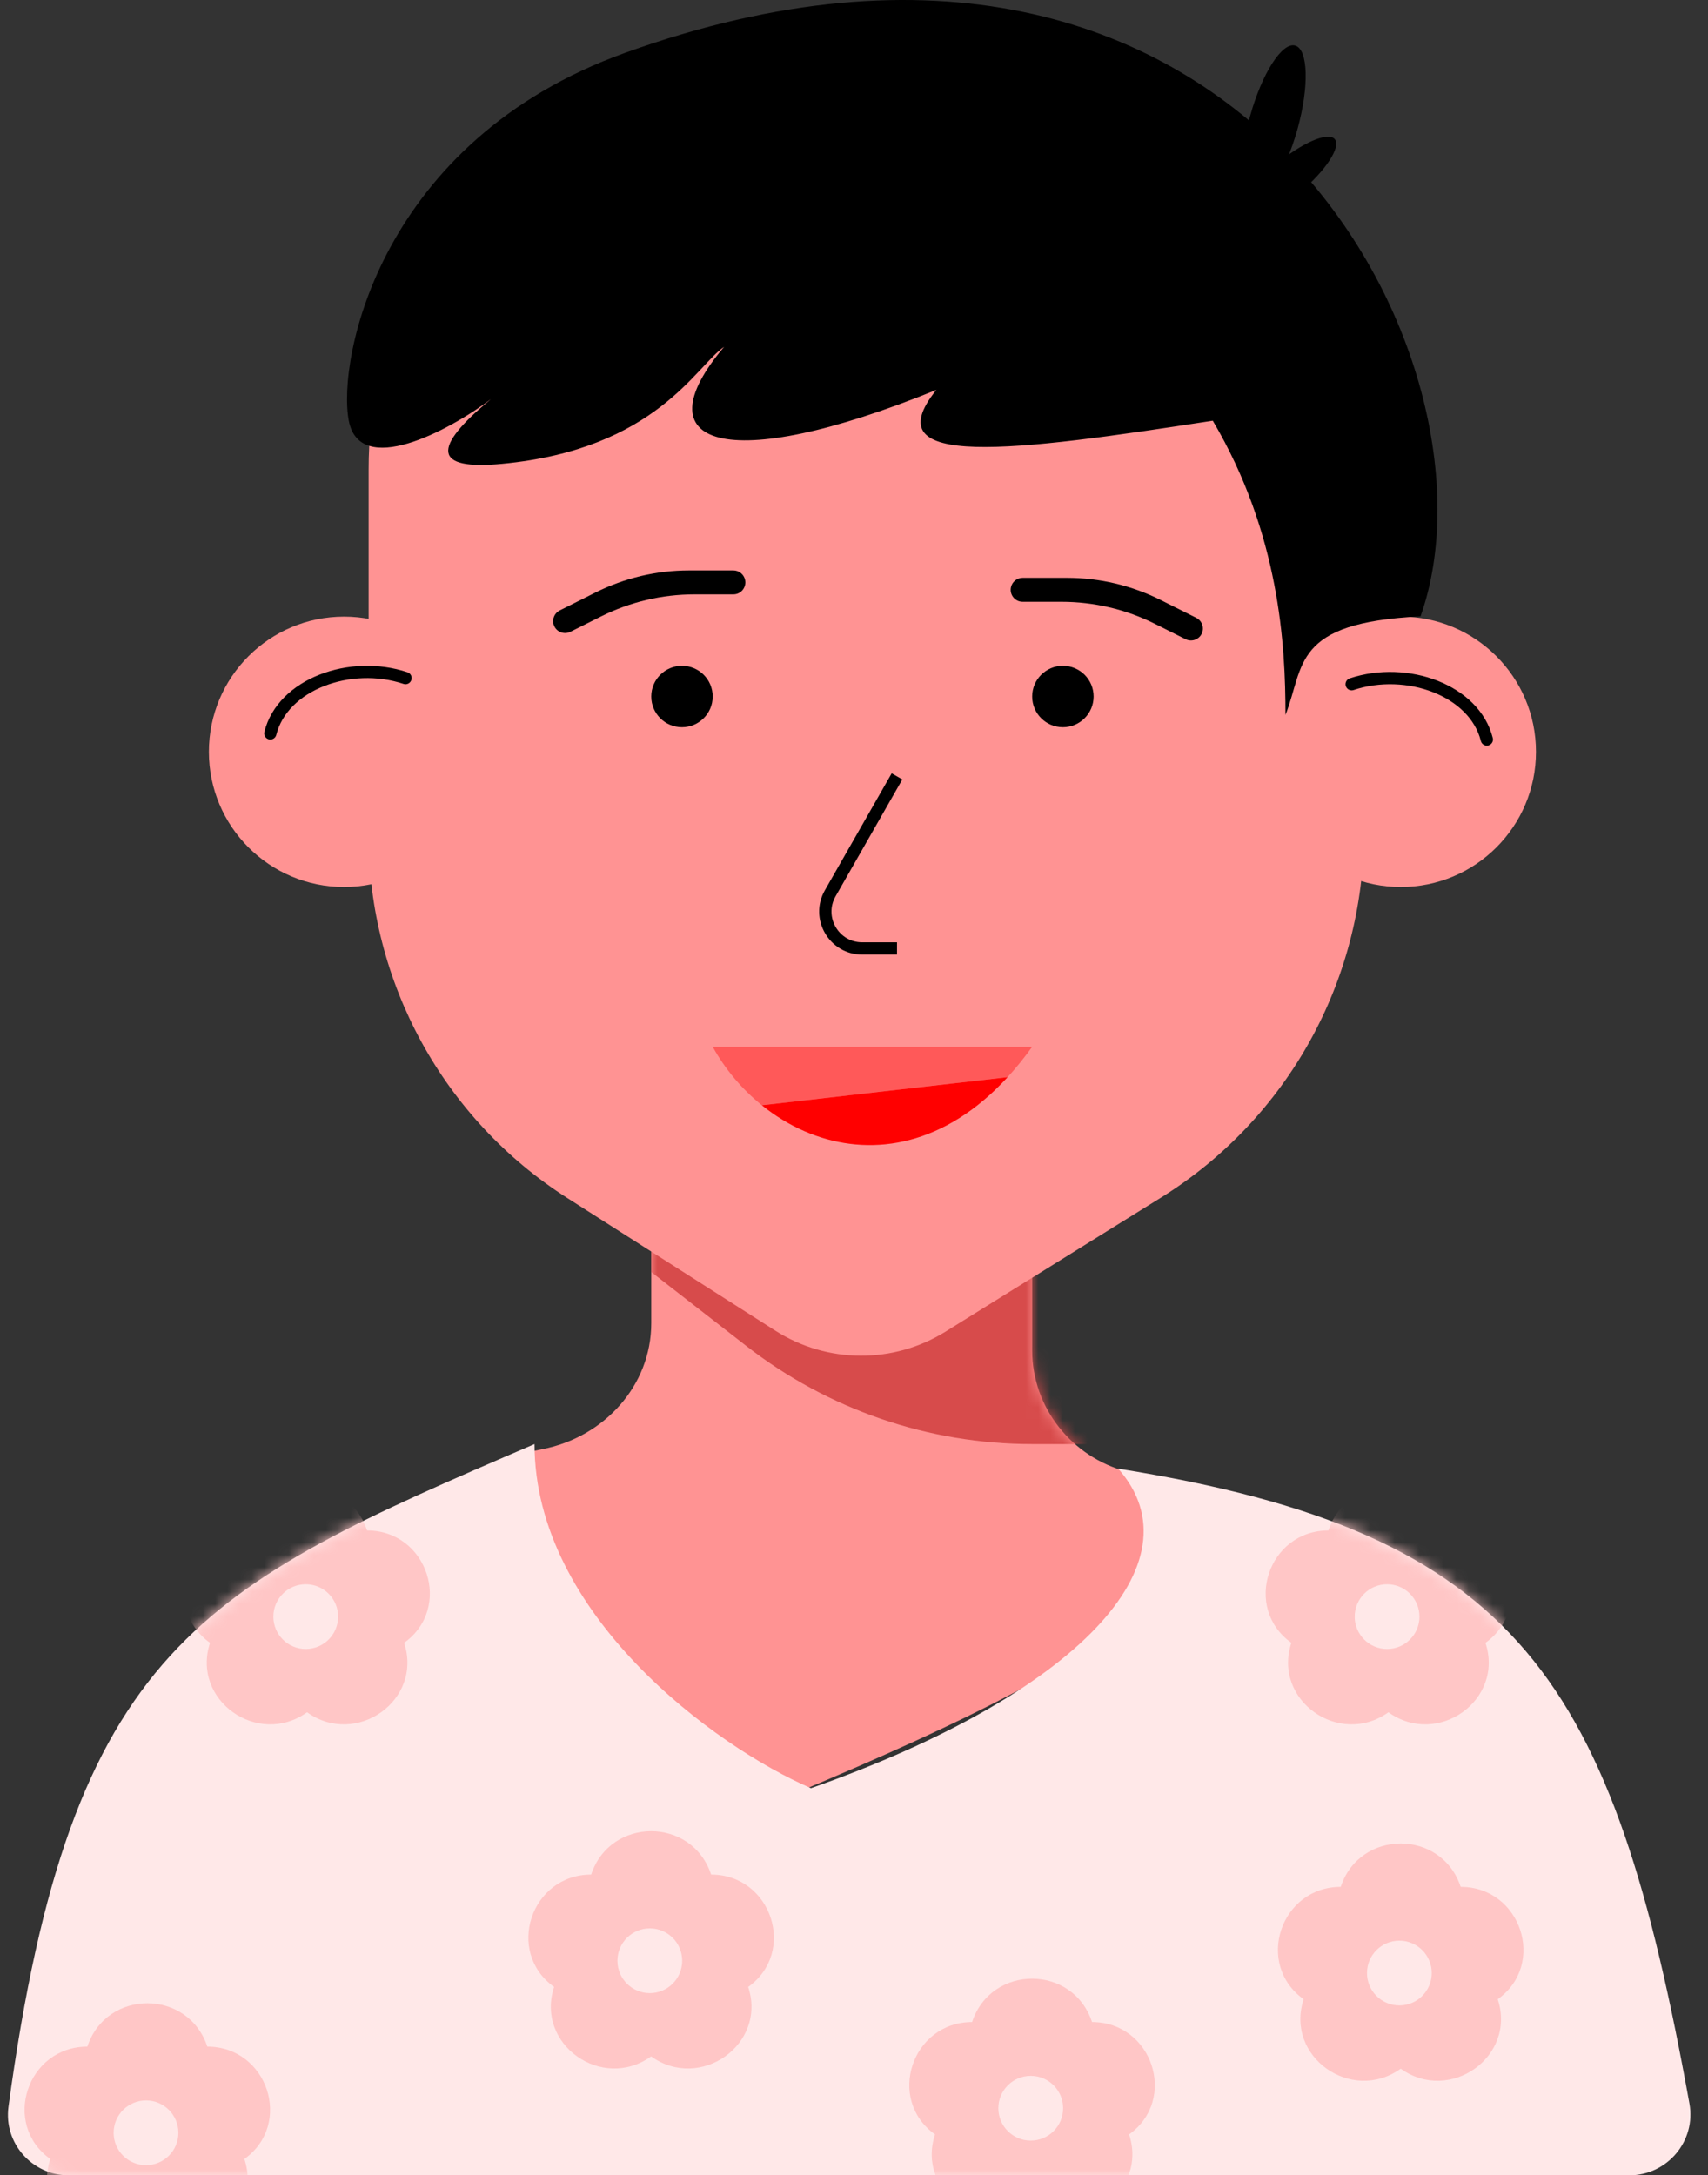 <svg width="139" height="177" viewBox="0 0 139 177" fill="none" xmlns="http://www.w3.org/2000/svg">
<rect x="0" y="0" width="139" height="177" fill="#333333" stroke="none"/>
<path d="M41.5 118.5C37.9 132.1 55.333 142.5 64.5 146C94.5 133.5 97.5 128.5 94.5 120.5C93.693 120.276 92.754 120.021 91.72 119.749C87.218 118.563 84 114.54 84 109.885V101.173H53V107.664C53 112.75 49.161 116.927 44.17 117.909C43.226 118.096 42.331 118.292 41.5 118.5Z" fill="#FF9393"/>
<mask id="mask0_5_220" style="mask-type:alpha" maskUnits="userSpaceOnUse" x="41" y="101" width="55" height="45">
<path d="M41.5 118.5C37.9 132.1 55.333 142.5 64.5 146C94.5 133.5 97.5 128.5 94.5 120.5C93.693 120.276 92.754 120.021 91.72 119.749C87.218 118.563 84 114.54 84 109.885V101.173H53V107.664C53 112.75 49.161 116.927 44.17 117.909C43.226 118.096 42.331 118.292 41.5 118.5Z" fill="#FF9393"/>
</mask>
<g mask="url(#mask0_5_220)">
<path d="M54 98H84H94V117.5H84C75.574 117.5 67.389 114.692 60.738 109.519L53 103.5V98H54Z" fill="#D74B4B"/>
</g>
<path d="M30 38.173C30 18.843 45.67 3.173 65 3.173H76C95.33 3.173 111 18.843 111 38.173V67.724C111 79.819 104.755 91.057 94.485 97.445L76.951 108.35C72.703 110.992 67.316 110.962 63.097 108.273L46.185 97.491C36.103 91.064 30 79.935 30 67.978V38.173Z" fill="#FF9393"/>
<path d="M73 63.173L67.565 72.685C66.422 74.685 67.866 77.173 70.169 77.173H73" stroke="black"/>
<path d="M45.04 50.756C44.939 50.319 45.15 49.87 45.551 49.669L48.455 48.213C50.819 47.029 53.427 46.412 56.071 46.412L59.682 46.412C60.136 46.412 60.53 46.725 60.632 47.167V47.167C60.773 47.778 60.309 48.361 59.682 48.361L56.521 48.361C53.877 48.361 51.269 48.977 48.905 50.162L46.422 51.406C45.859 51.688 45.181 51.369 45.04 50.756V50.756Z" fill="black"/>
<path d="M97.868 51.36C97.969 50.923 97.757 50.474 97.356 50.273L94.452 48.817C92.088 47.633 89.481 47.016 86.836 47.016L83.225 47.016C82.771 47.016 82.378 47.329 82.276 47.771V47.771C82.135 48.382 82.598 48.965 83.225 48.965L86.386 48.965C89.031 48.965 91.638 49.581 94.002 50.766L96.485 52.01C97.048 52.292 97.726 51.973 97.868 51.36V51.36Z" fill="black"/>
<circle cx="55.5" cy="56.673" r="2.5" fill="black"/>
<circle cx="86.5" cy="56.673" r="2.5" fill="black"/>
<circle cx="114" cy="61.173" r="11" fill="#FF9393"/>
<circle cx="28" cy="61.173" r="11" fill="#FF9393"/>
<path d="M33 55.173C28.5 53.673 23 55.673 22 59.673" stroke="black" stroke-linecap="round"/>
<path d="M110 55.671C114.5 54.171 120 56.171 121 60.171" stroke="black" stroke-linecap="round"/>
<path fill-rule="evenodd" clip-rule="evenodd" d="M84 85.173H58C59.004 86.987 60.375 88.621 62 89.932L82 87.647C82.68 86.907 83.347 86.084 84 85.173Z" fill="#FF5959"/>
<path d="M65.5 92.058C70.139 94.062 75.842 93.612 81 88.67C81.336 88.348 81.669 88.008 82 87.647L62 89.932C63.068 90.793 64.245 91.515 65.5 92.058Z" fill="#FF0000"/>
<path d="M115.602 50.156C105.137 50.657 106.184 54.164 104.614 58.173C104.614 52.494 104.139 43.452 98.698 34.232C82.46 36.737 70.967 38.24 76.2 31.727C58.934 38.742 52.132 36.236 58.934 28.219C56.666 29.722 53.442 36.537 40.885 37.739C35.231 38.281 35.122 36.467 39.946 32.482C36.469 35.096 29.276 38.884 28.385 34.232C27.419 29.19 30.963 11.447 50.885 4.293C101.113 -13.746 122.927 29.612 115.602 50.156Z" fill="black"/>
<ellipse cx="103.664" cy="9.971" rx="2" ry="6.5" transform="rotate(15.5 103.664 9.971)" fill="black"/>
<ellipse cx="104.794" cy="14.536" rx="1.5" ry="5" transform="rotate(50 104.794 14.536)" fill="black"/>
<path d="M43.5 117.5C16.381 129.146 5.784 133.87 0.69 171.422C0.289 174.378 2.612 177 5.596 177H25.5H132.598C135.687 177 138.04 174.209 137.49 171.168C131.255 136.678 123.72 124.716 91 119.5C97.741 127.124 87.667 137.876 66 145.5C58.136 142.111 43.5 131.325 43.5 117.5Z" fill="#FFE8E8"/>
<mask id="mask1_5_220" style="mask-type:alpha" maskUnits="userSpaceOnUse" x="0" y="117" width="138" height="60">
<path d="M43.5 117.5C16.381 129.146 5.784 133.87 0.69 171.422C0.289 174.378 2.612 177 5.596 177H25.5H132.598C135.687 177 138.04 174.209 137.49 171.168C131.255 136.678 123.72 124.716 91 119.5C97.741 127.124 87.667 137.876 66 145.5C58.136 142.111 43.5 131.325 43.5 117.5Z" fill="#FFE8E8"/>
</mask>
<g mask="url(#mask1_5_220)">
<path d="M109.11 153.529C110.662 148.824 117.319 148.824 118.872 153.529C123.775 153.529 125.876 159.82 121.888 162.673C123.429 167.344 117.991 171.186 113.991 168.324C109.99 171.186 104.552 167.344 106.093 162.673C102.105 159.82 104.206 153.529 109.11 153.529Z" fill="#FFC6C6"/>
<circle cx="113.882" cy="160.541" r="2.635" fill="#FFE8E8"/>
<path d="M108.11 124.529C109.662 119.824 116.319 119.824 117.872 124.529C122.775 124.529 124.876 130.82 120.888 133.673C122.429 138.344 116.991 142.186 112.991 139.324C108.99 142.186 103.552 138.344 105.093 133.673C101.105 130.82 103.206 124.529 108.11 124.529Z" fill="#FFC6C6"/>
<circle cx="112.882" cy="131.541" r="2.635" fill="#FFE8E8"/>
<path d="M79.11 164.529C80.662 159.824 87.319 159.824 88.871 164.529C93.775 164.529 95.876 170.82 91.888 173.673C93.429 178.344 87.991 182.186 83.99 179.324C79.99 182.186 74.552 178.344 76.093 173.673C72.105 170.82 74.206 164.529 79.11 164.529Z" fill="#FFC6C6"/>
<circle cx="83.882" cy="171.541" r="2.635" fill="#FFE8E8"/>
<path d="M48.11 152.529C49.662 147.824 56.319 147.824 57.871 152.529C62.775 152.529 64.876 158.82 60.888 161.673C62.429 166.344 56.991 170.186 52.99 167.324C48.99 170.186 43.552 166.344 45.093 161.673C41.105 158.82 43.206 152.529 48.11 152.529Z" fill="#FFC6C6"/>
<circle cx="52.882" cy="159.541" r="2.635" fill="#FFE8E8"/>
<path d="M7.11 166.529C8.662 161.824 15.319 161.824 16.872 166.529C21.775 166.529 23.876 172.82 19.888 175.673C21.429 180.344 15.991 184.186 11.991 181.324C7.99 184.186 2.552 180.344 4.093 175.673C0.105 172.82 2.206 166.529 7.11 166.529Z" fill="#FFC6C6"/>
<circle cx="11.882" cy="173.541" r="2.635" fill="#FFE8E8"/>
<path d="M20.11 124.529C21.662 119.824 28.319 119.824 29.872 124.529C34.775 124.529 36.876 130.82 32.888 133.673C34.429 138.344 28.991 142.186 24.991 139.324C20.99 142.186 15.552 138.344 17.093 133.673C13.105 130.82 15.206 124.529 20.11 124.529Z" fill="#FFC6C6"/>
<circle cx="24.882" cy="131.541" r="2.635" fill="#FFE8E8"/>
</g>
</svg>
